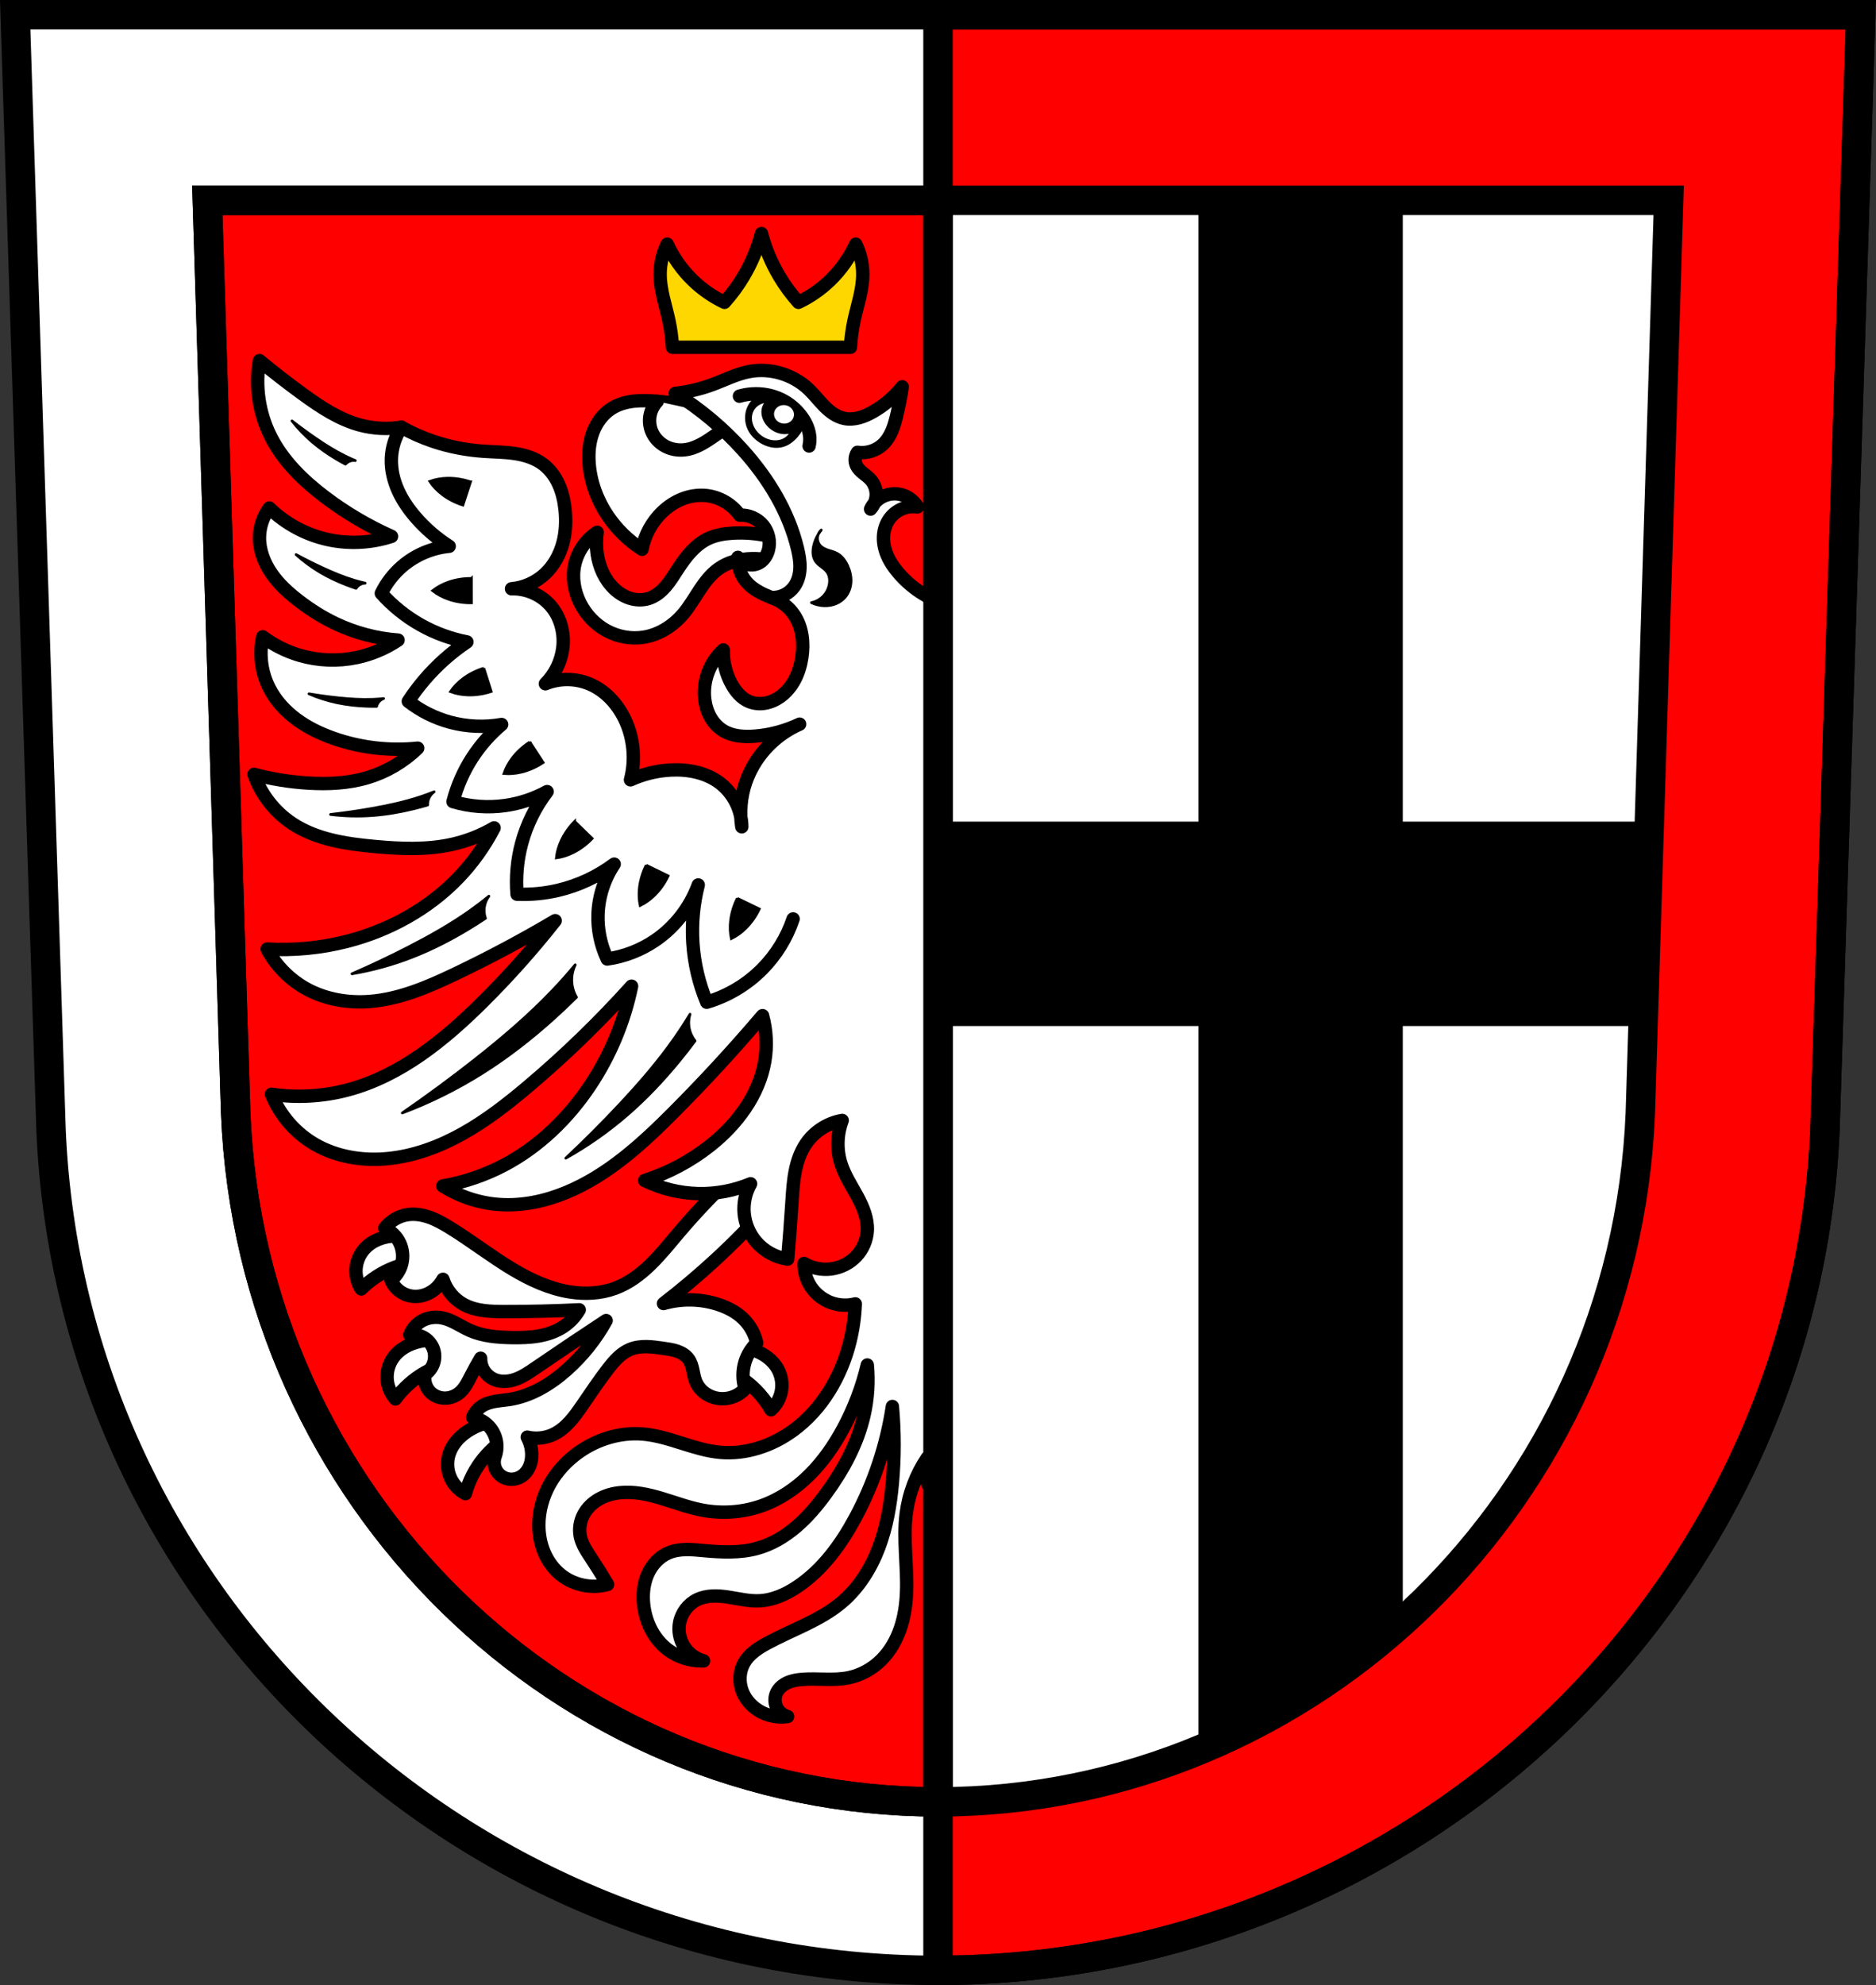 <?xml version="1.0" encoding="UTF-8" standalone="no"?>
<!-- Created with Inkscape (http://www.inkscape.org/) -->

<svg
   xmlns:dc="http://purl.org/dc/elements/1.1/"
   xmlns:cc="http://creativecommons.org/ns#"
   xmlns:rdf="http://www.w3.org/1999/02/22-rdf-syntax-ns#"
   xmlns:svg="http://www.w3.org/2000/svg"
   xmlns="http://www.w3.org/2000/svg"
   xmlns:sodipodi="http://sodipodi.sourceforge.net/DTD/sodipodi-0.dtd"
   xmlns:inkscape="http://www.inkscape.org/namespaces/inkscape"
   width="197.932mm"
   height="209.344mm"
   viewBox="0 0 701.334 741.769"
   id="svg12047"
   version="1.1"
   inkscape:version="0.91 r13725"
   sodipodi:docname="DEU Verband Altenahr COA.svg">
  <rect x="0" y="0" width="701.334" height="741.769" fill="#333333" stroke="none"/>
  <defs
     id="defs12049">
    <inkscape:path-effect
       effect="spiro"
       id="path-effect14027"
       is_visible="true" />
    <inkscape:path-effect
       effect="spiro"
       id="path-effect14023"
       is_visible="true" />
    <inkscape:path-effect
       effect="spiro"
       id="path-effect13920"
       is_visible="true" />
    <inkscape:path-effect
       effect="spiro"
       id="path-effect13916"
       is_visible="true" />
    <inkscape:path-effect
       effect="spiro"
       id="path-effect13897"
       is_visible="true" />
    <inkscape:path-effect
       effect="spiro"
       id="path-effect13753"
       is_visible="true" />
    <inkscape:path-effect
       effect="spiro"
       id="path-effect13704"
       is_visible="true" />
    <inkscape:path-effect
       effect="spiro"
       id="path-effect13700"
       is_visible="true" />
    <inkscape:path-effect
       effect="spiro"
       id="path-effect13696"
       is_visible="true" />
    <inkscape:path-effect
       effect="spiro"
       id="path-effect13692"
       is_visible="true" />
    <inkscape:path-effect
       effect="spiro"
       id="path-effect13688"
       is_visible="true" />
    <inkscape:path-effect
       effect="spiro"
       id="path-effect13595"
       is_visible="true" />
    <inkscape:path-effect
       effect="spiro"
       id="path-effect13595-5"
       is_visible="true" />
    <inkscape:path-effect
       effect="spiro"
       id="path-effect13704-5"
       is_visible="true" />
    <inkscape:path-effect
       effect="spiro"
       id="path-effect13704-5-4"
       is_visible="true" />
    <inkscape:path-effect
       effect="spiro"
       id="path-effect13704-5-3"
       is_visible="true" />
    <inkscape:path-effect
       effect="spiro"
       id="path-effect13753-7"
       is_visible="true" />
    <inkscape:path-effect
       effect="spiro"
       id="path-effect13700-0"
       is_visible="true" />
    <inkscape:path-effect
       effect="spiro"
       id="path-effect13692-4"
       is_visible="true" />
    <inkscape:path-effect
       effect="spiro"
       id="path-effect13696-5"
       is_visible="true" />
    <inkscape:path-effect
       effect="spiro"
       id="path-effect13688-7"
       is_visible="true" />
    <inkscape:path-effect
       effect="spiro"
       id="path-effect13920-1"
       is_visible="true" />
    <inkscape:path-effect
       effect="spiro"
       id="path-effect13920-1-6"
       is_visible="true" />
    <inkscape:path-effect
       effect="spiro"
       id="path-effect13920-1-6-7"
       is_visible="true" />
    <inkscape:path-effect
       effect="spiro"
       id="path-effect13920-1-6-8"
       is_visible="true" />
    <inkscape:path-effect
       effect="spiro"
       id="path-effect13920-1-6-8-3"
       is_visible="true" />
    <inkscape:path-effect
       effect="spiro"
       id="path-effect13920-1-6-8-3-3"
       is_visible="true" />
    <inkscape:path-effect
       effect="spiro"
       id="path-effect14027-0"
       is_visible="true" />
    <inkscape:path-effect
       effect="spiro"
       id="path-effect15367-3"
       is_visible="true" />
    <inkscape:path-effect
       effect="spiro"
       id="path-effect15363-5"
       is_visible="true" />
  </defs>
  <sodipodi:namedview
     id="base"
     pagecolor="#ffffff"
     bordercolor="#666666"
     borderopacity="1.0"
     inkscape:pageopacity="0.0"
     inkscape:pageshadow="2"
     inkscape:zoom="0.72664079"
     inkscape:cx="350.66704"
     inkscape:cy="370.88383"
     inkscape:document-units="px"
     inkscape:current-layer="layer1"
     showgrid="false"
     inkscape:window-width="1366"
     inkscape:window-height="745"
     inkscape:window-x="-8"
     inkscape:window-y="-8"
     inkscape:window-maximized="1"
     fit-margin-top="0"
     fit-margin-left="0"
     fit-margin-right="0"
     fit-margin-bottom="0"
     inkscape:snap-midpoints="true"
     inkscape:snap-smooth-nodes="true"
     inkscape:object-nodes="true"
     inkscape:snap-nodes="false" />
  <g
     inkscape:label="Ebene 1"
     inkscape:groupmode="layer"
     id="layer1"
     transform="translate(-13.161,-68.209)">
    <path
       style="fill:#ffffff;fill-rule:evenodd;stroke:none;stroke-width:11;stroke-opacity:1"
       inkscape:connector-curvature="0"
       d="m 18.841,73.709 13.398,416.624 c 7.415,175.25 153.92,314.046 331.589,314.144 177.51,-0.215 324.069,-139.061 331.589,-314.144 l 13.398,-416.624 -344.979,0 z"
       id="path10563-0-4" />
    <path
       style="opacity:1;fill:#ff0000;fill-opacity:1;fill-rule:nonzero;stroke:#000000;stroke-width:11;stroke-linecap:round;stroke-linejoin:round;stroke-miterlimit:4;stroke-dasharray:none;stroke-dashoffset:0;stroke-opacity:1"
       d="M 350.666 5.5 L 350.666 736.27 C 528.176 736.055 674.736 597.208 682.256 422.125 L 695.654 5.5 L 350.676 5.5 L 350.666 5.5 z "
       transform="translate(13.161,68.209)"
       id="rect13475" />
    <path
       style="fill:none;fill-rule:evenodd;stroke:#000000;stroke-width:11;stroke-opacity:1"
       inkscape:connector-curvature="0"
       d="m 18.84,73.709 13.398,416.624 c 7.415,175.25 153.92,314.046 331.589,314.144 177.51,-0.215 324.069,-139.061 331.589,-314.144 l 13.398,-416.624 -344.979,0 z"
       id="path10563-0" />
    <path
       style="fill:#ffffff;fill-rule:evenodd;stroke:none;stroke-width:11;stroke-opacity:1"
       inkscape:connector-curvature="0"
       d="m 90.661,143.072 10.609,341.182 c 5.871,143.516 121.876,257.179 262.558,257.259 140.555,-0.176 256.604,-113.88 262.558,-257.259 l 10.609,-341.182 -273.161,0 z"
       id="path10563-0-3-6-2-3" />
    <path
       style="fill:#ff0000;fill-opacity:1;fill-rule:evenodd;stroke:#000000;stroke-width:11;stroke-opacity:1"
       d="M 77.5 74.863 L 88.109 416.045 C 93.981 559.561 209.984 673.224 350.666 673.305 L 350.666 74.863 L 77.5 74.863 z "
       transform="translate(13.161,68.209)"
       id="path10563-0-3-6-2-3-8" />
    <path
       style="fill:none;fill-rule:evenodd;stroke:#000000;stroke-width:11;stroke-opacity:1"
       inkscape:connector-curvature="0"
       d="m 90.661,143.072 10.609,341.182 c 5.871,143.516 121.876,257.179 262.558,257.259 140.555,-0.176 256.604,-113.88 262.558,-257.259 l 10.609,-341.182 -273.161,0 z"
       id="path10563-0-3-6-2" />
    <path
       style="opacity:1;fill:#000000;fill-opacity:1;fill-rule:nonzero;stroke:none;stroke-width:1;stroke-linecap:round;stroke-linejoin:round;stroke-miterlimit:4;stroke-dasharray:none;stroke-dashoffset:0;stroke-opacity:1"
       d="M 448.033 74.863 L 448.033 307.006 L 350.666 307.006 L 350.666 383.4 L 448.033 383.4 L 448.033 654.057 C 476.2 642.505 502.004 626.115 524.428 605.875 L 524.428 383.4 L 614.24 383.4 L 616.615 307.006 L 524.428 307.006 L 524.428 74.863 L 448.033 74.863 z "
       transform="translate(13.161,68.209)"
       id="rect13556" />
    <path
       inkscape:connector-curvature="0"
       style="fill:#ffd700;fill-opacity:1;fill-rule:evenodd;stroke:#000000;stroke-width:5;stroke-linecap:butt;stroke-linejoin:round;stroke-miterlimit:4;stroke-dasharray:none;stroke-opacity:1"
       d="m 297.829,155.485 c -1.45,5.541 -3.675,10.879 -6.588,15.811 -2.081,3.523 -4.512,6.837 -7.246,9.881 -4.363,-2.08 -8.385,-4.873 -11.857,-8.234 -3.985,-3.857 -7.243,-8.464 -9.553,-13.506 -1.719,3.466 -2.628,7.33 -2.635,11.199 -0.01,5.937 2.051,11.653 3.293,17.459 0.696,3.253 1.138,6.559 1.318,9.881 l 33.268,0 33.268,0 c 0.181,-3.321 0.623,-6.628 1.318,-9.881 1.242,-5.806 3.303,-11.522 3.293,-17.459 -0.007,-3.869 -0.916,-7.733 -2.635,-11.199 -2.31,5.042 -5.568,9.649 -9.553,13.506 -3.473,3.362 -7.494,6.154 -11.857,8.234 -2.734,-3.044 -5.165,-6.358 -7.246,-9.881 -2.913,-4.931 -5.138,-10.269 -6.588,-15.811 z"
       id="path13593-1" />
    <path
       style="fill:#ffffff;fill-rule:evenodd;stroke:#000000;stroke-width:5;stroke-linecap:round;stroke-linejoin:round;stroke-miterlimit:4;stroke-dasharray:none;stroke-opacity:1"
       d="m 162.38,529.987 c -0.546,-0.011 -1.093,-0.003 -1.639,0.025 -2.082,0.109 -4.159,0.504 -6.094,1.281 -1.935,0.777 -3.726,1.943 -5.137,3.479 -1.837,1.999 -2.99,4.614 -3.227,7.318 -0.236,2.704 0.446,5.479 1.908,7.766 3.491,-3.483 7.716,-6.227 12.318,-7.998 4.476,-1.722 9.304,-2.524 14.096,-2.342 l -1.275,-6.527 c -3.325,-1.888 -7.129,-2.925 -10.951,-3.002 z m 12.822,38.936 c -1.639,-0.012 -3.279,0.15 -4.883,0.486 -2.041,0.428 -4.032,1.14 -5.824,2.205 -1.792,1.066 -3.383,2.492 -4.541,4.227 -1.507,2.258 -2.244,5.02 -2.061,7.729 0.183,2.708 1.285,5.347 3.082,7.381 2.913,-3.98 6.667,-7.342 10.941,-9.801 4.157,-2.391 8.803,-3.929 13.566,-4.486 l -2.268,-6.252 c -2.555,-0.967 -5.282,-1.468 -8.014,-1.488 z m 111.24,2.49 c -1.638,0.058 -3.267,0.29 -4.855,0.695 l -2.953,5.961 c 4.671,1.087 9.117,3.133 12.98,5.975 3.973,2.922 7.324,6.682 9.773,10.963 2.014,-1.82 3.404,-4.319 3.889,-6.99 0.485,-2.671 0.063,-5.498 -1.182,-7.91 -0.956,-1.853 -2.379,-3.448 -4.041,-4.707 -1.662,-1.259 -3.559,-2.19 -5.539,-2.844 -2.594,-0.857 -5.343,-1.24 -8.072,-1.143 z m -85.891,27.779 c -4.37,0.02 -8.727,1.317 -12.398,3.688 -1.752,1.131 -3.355,2.508 -4.646,4.145 -1.292,1.637 -2.267,3.538 -2.727,5.572 -0.598,2.648 -0.296,5.492 0.846,7.955 1.141,2.463 3.115,4.53 5.521,5.785 1.293,-4.759 3.593,-9.241 6.703,-13.068 3.024,-3.722 6.812,-6.822 11.059,-9.049 l -4.357,-5.027 z"
       id="path13702-4"
       inkscape:connector-curvature="0" />
    <path
       style="fill:#ffffff;fill-rule:evenodd;stroke:#000000;stroke-width:5;stroke-linecap:round;stroke-linejoin:round;stroke-miterlimit:4;stroke-dasharray:none;stroke-opacity:1"
       d="m 291.703,503.35 c -8.839,7.906 -17.131,16.422 -24.798,25.469 -3.445,4.065 -6.774,8.247 -10.598,11.958 -3.824,3.711 -8.198,6.968 -13.195,8.819 -5.419,2.007 -11.388,2.275 -17.091,1.34 -7.516,-1.232 -14.57,-4.478 -21.112,-8.378 -8.171,-4.871 -15.675,-10.791 -23.793,-15.75 -2.389,-1.46 -4.846,-2.842 -7.489,-3.765 -2.643,-0.923 -5.497,-1.373 -8.261,-0.926 -3.294,0.532 -6.358,2.371 -8.378,5.027 2.499,1.134 4.563,3.198 5.697,5.697 1.05,2.313 1.3,4.981 0.698,7.449 -0.602,2.468 -2.052,4.721 -4.049,6.291 0.713,1.661 1.885,3.123 3.352,4.179 1.467,1.056 3.225,1.704 5.026,1.853 2.889,0.239 5.818,-0.823 8.043,-2.681 1.226,-1.024 2.256,-2.282 3.016,-3.686 1.248,3.956 4.07,7.391 7.708,9.383 4.625,2.533 10.142,2.675 15.415,2.681 9.275,0.01 18.55,-0.213 27.814,-0.67 -1.481,2.552 -3.564,4.751 -6.032,6.367 -2.764,1.81 -5.967,2.874 -9.223,3.435 -3.256,0.561 -6.576,0.635 -9.879,0.586 -5.362,-0.08 -10.846,-0.51 -15.75,-2.681 -3.486,-1.543 -6.649,-3.951 -10.388,-4.692 -2.481,-0.492 -5.14,-0.185 -7.372,1.005 -2.142,1.142 -3.844,3.087 -4.692,5.362 1.789,-0.264 3.664,0.094 5.231,0.998 1.567,0.904 2.815,2.348 3.482,4.029 0.677,1.704 0.751,3.64 0.208,5.392 -0.543,1.751 -1.701,3.305 -3.224,4.327 -0.502,2.38 0.282,4.992 2.011,6.702 1.442,1.427 3.484,2.208 5.513,2.183 2.029,-0.025 4.026,-0.839 5.546,-2.183 1.822,-1.611 2.913,-3.867 4.021,-6.032 1.162,-2.27 2.391,-4.505 3.686,-6.702 -0.043,1.716 0.456,3.442 1.408,4.87 0.952,1.428 2.353,2.553 3.954,3.173 2.544,0.986 5.445,0.67 7.999,-0.292 2.554,-0.962 4.83,-2.523 7.081,-4.065 8.769,-6.003 17.594,-11.923 26.474,-17.761 -3.819,6.923 -8.829,13.186 -14.745,18.431 -6.102,5.411 -13.387,9.818 -21.447,11.059 -1.714,0.264 -3.449,0.383 -5.16,0.673 -1.71,0.29 -3.417,0.763 -4.894,1.672 -1.647,1.014 -2.959,2.564 -3.686,4.356 2.621,0.473 5.051,1.932 6.702,4.021 1.172,1.484 1.954,3.273 2.246,5.142 0.292,1.868 0.093,3.811 -0.57,5.582 -0.431,1.34 -0.404,2.823 0.077,4.146 0.481,1.323 1.412,2.477 2.604,3.227 1.045,0.658 2.282,1.003 3.516,0.998 1.235,-0.005 2.464,-0.359 3.521,-0.998 1.388,-0.839 2.459,-2.155 3.121,-3.635 0.662,-1.481 0.927,-3.121 0.9,-4.742 -0.037,-2.216 -0.617,-4.42 -1.676,-6.367 3.23,0.758 6.712,0.398 9.718,-1.005 2.319,-1.082 4.328,-2.749 6.062,-4.632 1.734,-1.883 3.209,-3.985 4.662,-6.092 3.186,-4.618 6.295,-9.295 9.718,-13.74 2.298,-2.984 4.883,-5.969 8.378,-7.372 1.942,-0.78 4.066,-1.021 6.158,-0.982 2.092,0.04 4.169,0.352 6.241,0.647 1.735,0.246 3.485,0.483 5.139,1.062 1.654,0.579 3.227,1.532 4.244,2.96 0.856,1.201 1.267,2.658 1.58,4.099 0.312,1.441 0.545,2.913 1.101,4.278 0.604,1.483 1.585,2.806 2.807,3.84 1.222,1.034 2.683,1.779 4.23,2.192 2.011,0.537 4.17,0.51 6.167,-0.077 1.997,-0.587 3.827,-1.733 5.227,-3.274 -1.021,-3.247 -1.021,-6.807 0,-10.053 0.836,-2.659 2.349,-5.103 4.356,-7.037 -0.751,-3.418 -2.521,-6.605 -5.027,-9.048 -2.602,-2.537 -5.927,-4.239 -9.383,-5.362 -6.578,-2.138 -13.797,-2.256 -20.442,-0.335 6.595,-5.083 12.97,-10.452 19.101,-16.085 7.157,-6.576 13.983,-13.514 20.442,-20.777 l -0.67,-13.74 -8.378,-1.34 z"
       id="path13751-2"
       inkscape:path-effect="#path-effect13753-7"
       inkscape:original-d="m 291.70339,503.35038 c 0,0 -16.19565,17.32022 -24.79829,25.46852 -7.64443,7.2407 -14.0869,16.69557 -23.79295,20.77695 -5.26764,2.21504 -11.44028,2.19297 -17.09073,1.34045 -7.48646,-1.12954 -14.40085,-4.87315 -21.11206,-8.3778 -8.43091,-4.40269 -15.17602,-11.72381 -23.79296,-15.75027 -4.96297,-2.31906 -10.31527,-5.37703 -15.75027,-4.69157 -3.23111,0.40751 -8.37781,5.02668 -8.37781,5.02668 0,0 4.97261,3.11088 5.69691,5.69691 1.27141,4.53943 -3.35112,13.73959 -3.35112,13.73959 0,0 4.97589,5.51392 8.3778,6.03202 2.7937,0.42547 5.71582,-1.07733 8.04269,-2.6809 1.30725,-0.90089 3.01601,-3.68623 3.01601,-3.68623 0,0 4.21047,7.34511 7.70758,9.38314 4.50615,2.62607 10.21394,2.29505 15.41517,2.6809 9.24871,0.68612 27.8143,-0.67023 27.8143,-0.67023 0,0 -3.48043,4.94002 -6.03202,6.36713 -5.67883,3.17618 -12.59593,3.89481 -19.1014,4.02135 -5.32459,0.10357 -10.65688,-1.12543 -15.75026,-2.6809 -3.6339,-1.10976 -6.62841,-4.14507 -10.38848,-4.69157 -2.45444,-0.35674 -5.18847,-0.17011 -7.37247,1.00534 -2.09121,1.12551 -4.69156,5.36179 -4.69156,5.36179 0,0 7.49012,1.90462 8.71292,5.02668 1.23697,3.15824 -3.01601,9.71826 -3.01601,9.71826 0,0 0.13936,5.30993 2.01067,6.70224 2.95744,2.20043 7.80864,1.73938 11.0587,0 2.13059,-1.14026 2.7677,-3.96611 4.02134,-6.03202 1.32273,-2.17976 3.68623,-6.70224 3.68623,-6.70224 0,0 2.33597,6.9355 5.3618,8.04269 4.91362,1.79796 10.33747,-2.14644 15.08005,-4.35646 9.6321,-4.48851 26.47385,-17.76094 26.47385,-17.76094 0,0 -8.65725,13.44694 -14.74494,18.43116 -6.2236,5.0955 -13.8987,8.28059 -21.44717,11.0587 -3.22937,1.18852 -7.11771,0.55042 -10.05337,2.34579 -1.62282,0.99248 -3.68623,4.35646 -3.68623,4.35646 0,0 5.24691,1.86034 6.70224,4.02134 2.02093,3.00084 1.67556,10.72359 1.67556,10.72359 0,0 0.5391,5.8723 2.6809,7.37247 1.92136,1.34577 5.05192,1.2493 7.03736,0 2.62179,-1.64973 3.7272,-5.29416 4.02134,-8.37781 0.20839,-2.18472 -1.67556,-6.36713 -1.67556,-6.36713 0,0 6.77765,0.39431 9.71825,-1.00533 4.56448,-2.17256 7.46501,-6.85886 10.72359,-10.72359 3.61607,-4.28871 5.96735,-9.5683 9.71825,-13.7396 2.4873,-2.76608 4.91548,-6.01225 8.3778,-7.37246 3.84824,-1.51183 8.33817,-1.11165 12.39915,-0.33512 3.3423,0.6391 7.09416,1.50342 9.38314,4.02135 1.97232,2.1696 1.05951,5.93479 2.6809,8.3778 1.70848,2.57422 4.01648,5.38408 7.03735,6.03202 3.87076,0.83024 11.39381,-3.35112 11.39381,-3.35112 0,0 -0.91693,-6.83012 0,-10.05336 0.75488,-2.6536 4.35646,-7.03736 4.35646,-7.03736 0,0 -2.60177,-6.59373 -5.02668,-9.04803 -2.53185,-2.56254 -5.90917,-4.40868 -9.38314,-5.36179 -6.57201,-1.80308 -20.44184,-0.33511 -20.44184,-0.33511 0,0 12.99217,-10.43148 19.10139,-16.08538 7.1306,-6.59917 20.44184,-20.77695 20.44184,-20.77695 l -0.67022,-13.7396 z"
       inkscape:connector-curvature="0"
       sodipodi:nodetypes="caaaaaacacaacaacaaaaacacaaacaacaaacacaaacaaaaaaaacacaacaccc" />
    <path
       style="fill:#ffffff;fill-rule:evenodd;stroke:#000000;stroke-width:5;stroke-linecap:round;stroke-linejoin:round;stroke-miterlimit:4;stroke-dasharray:none;stroke-opacity:1"
       d="m 313.486,273.463 c -8.009,-4.476 -17.316,-6.596 -26.474,-6.032 -3.102,0.191 -6.231,0.697 -9.048,2.011 -4.934,2.301 -8.429,6.828 -11.394,11.394 -1.452,2.236 -2.834,4.534 -4.585,6.544 -1.751,2.011 -3.922,3.744 -6.474,4.514 -2.217,0.669 -4.633,0.572 -6.841,-0.123 -2.208,-0.695 -4.212,-1.97 -5.893,-3.563 -3.584,-3.397 -5.664,-8.182 -6.367,-13.069 -0.383,-2.663 -0.383,-5.38 0,-8.043 -4.218,2.726 -7.297,7.159 -8.378,12.064 -1.064,4.829 -0.208,9.99 2.011,14.41 2.159,4.301 5.609,7.962 9.832,10.268 4.224,2.306 9.209,3.227 13.961,2.467 5.757,-0.922 10.978,-4.263 14.745,-8.713 2.3,-2.717 4.088,-5.819 6.047,-8.791 1.958,-2.972 4.142,-5.874 7.023,-7.965 3.62,-2.628 8.154,-3.807 12.627,-3.888 4.472,-0.081 8.907,0.88 13.177,2.213 2.735,0.853 5.421,1.861 8.043,3.016 l -2.011,-8.713 z"
       id="path13698-2"
       inkscape:path-effect="#path-effect13700-0"
       inkscape:original-d="m 313.48569,273.46347 c 0,0 -17.42311,-6.00779 -26.47386,-6.03202 -3.08957,-0.008 -6.33968,0.52394 -9.04802,2.01067 -4.70834,2.58462 -7.59588,7.59588 -11.39382,11.39382 -3.68623,3.68623 -6.00999,9.7598 -11.0587,11.0587 -4.27965,1.10104 -9.3533,-0.84073 -12.73425,-3.68624 -3.70759,-3.12042 -5.27808,-8.34738 -6.36713,-13.06937 -0.60249,-2.61232 0,-8.04269 0,-8.04269 0,0 -7.24177,7.30176 -8.37781,12.06403 -1.12535,4.71744 -0.76368,10.43194 2.01068,14.40983 5.1459,7.37822 14.7995,12.92445 23.79296,12.73426 5.70766,-0.12071 10.45683,-4.94407 14.74493,-8.71292 5.32041,-4.67615 6.80826,-13.44324 13.06937,-16.7556 7.61883,-4.03065 17.27722,-2.93773 25.80363,-1.67556 2.83233,0.41927 8.04269,3.016 8.04269,3.016 z"
       inkscape:connector-curvature="0"
       sodipodi:nodetypes="caaaaaacaaaaaacc" />
    <path
       style="fill:#ffffff;fill-rule:evenodd;stroke:#000000;stroke-width:5;stroke-linecap:butt;stroke-linejoin:round;stroke-miterlimit:4;stroke-dasharray:none;stroke-opacity:1"
       d="m 289.358,224.872 c -9.747,-3.749 -20.087,-5.848 -30.495,-6.702 -2.927,-0.24 -5.877,-0.383 -8.795,-0.051 -2.918,0.332 -5.817,1.157 -8.296,2.732 -3.265,2.074 -5.65,5.378 -6.986,9.009 -1.336,3.63 -1.671,7.575 -1.392,11.433 0.511,7.058 3.061,13.918 7.037,19.772 3.351,4.935 7.712,9.18 12.734,12.399 1.005,-5.345 3.745,-10.349 7.708,-14.075 2.15,-2.021 4.658,-3.676 7.407,-4.749 2.749,-1.073 5.74,-1.554 8.679,-1.283 5.04,0.465 9.822,3.233 12.734,7.372 3.285,-0.226 6.643,1.224 8.732,3.77 2.089,2.546 2.855,6.122 1.992,9.3 -0.517,1.903 -1.644,3.705 -3.351,4.692 -1.323,0.765 -2.946,0.993 -4.428,0.622 -1.482,-0.371 -2.807,-1.336 -3.614,-2.633 -0.14,3.401 1.088,6.84 3.351,9.383 2.398,2.694 5.772,4.294 9.127,5.617 9.153,3.61 18.91,5.685 28.74,6.112 -1.056,-11.144 -3.307,-22.174 -6.702,-32.841 -3.026,-9.504 -6.959,-18.719 -11.729,-27.479 -6.869,-5.135 -14.448,-9.32 -22.453,-12.399 z"
       id="path13690-4"
       inkscape:path-effect="#path-effect13692-4"
       inkscape:original-d="m 289.35761,224.87221 c -9.73885,-3.67074 -20.09232,-6.38618 -30.49519,-6.70224 -5.76391,-0.17512 -12.56618,-0.89426 -17.09073,2.6809 -5.77792,4.56553 -8.20473,13.07988 -8.37779,20.44184 -0.16441,6.99363 3.26031,13.88332 7.03734,19.77161 3.19876,4.98678 12.73426,12.39915 12.73426,12.39915 0,0 3.66607,-10.57075 7.70758,-14.07471 4.32668,-3.7512 10.3787,-6.50684 16.08538,-6.03202 4.88792,0.40669 12.73427,7.37247 12.73427,7.37247 0,0 10.53519,7.43728 10.72358,13.06937 0.0642,1.92075 -1.54765,4.02756 -3.35112,4.69157 -2.59322,0.95479 -8.04269,-2.01067 -8.04269,-2.01067 0,0 1.26004,6.80288 3.35112,9.38314 2.24929,2.77548 5.81049,4.29028 9.12731,5.61742 9.09341,3.6385 28.74036,6.1115 28.74036,6.1115 0,0 -3.37523,-22.17521 -6.70224,-32.84099 -2.96567,-9.50741 -4.92233,-20.20897 -11.72893,-27.47919 -4.63655,-3.9343 -14.45237,-9.38376 -22.45251,-12.39915 z"
       inkscape:connector-curvature="0"
       sodipodi:nodetypes="aaaaacaacaacaacaca" />
    <path
       style="fill:#ffffff;fill-rule:evenodd;stroke:#000000;stroke-width:5;stroke-linecap:round;stroke-linejoin:miter;stroke-miterlimit:4;stroke-dasharray:none;stroke-opacity:1"
       d="m 258.862,218.17 c -1.399,1.486 -2.352,3.387 -2.707,5.397 -0.355,2.01 -0.109,4.122 0.696,5.997 0.995,2.315 2.837,4.241 5.067,5.414 2.23,1.173 4.831,1.601 7.332,1.288 4.359,-0.544 8.125,-3.187 11.729,-5.697 2.771,-1.93 5.564,-3.829 8.378,-5.697"
       id="path13694-8"
       inkscape:path-effect="#path-effect13696-5"
       inkscape:original-d="m 258.86242,218.16997 c 0,0 -3.68917,7.92161 -2.01068,11.39381 2.04477,4.22991 7.70203,6.6003 12.39914,6.70224 4.3454,0.0943 7.96714,-3.51968 11.72893,-5.6969 2.92284,-1.69166 8.3778,-5.69691 8.3778,-5.69691"
       inkscape:connector-curvature="0"
       sodipodi:nodetypes="caaac" />
    <path
       style="fill:#ffffff;fill-rule:evenodd;stroke:#000000;stroke-width:5;stroke-linecap:round;stroke-linejoin:round;stroke-miterlimit:4;stroke-dasharray:none;stroke-opacity:1"
       d="m 298.237,447.723 c 1.515,5.561 1.796,11.454 0.816,17.134 -2.17,12.583 -10.385,23.487 -20.397,31.412 -7.29,5.77 -15.624,10.215 -24.477,13.054 6.206,3.047 13.078,4.73 19.989,4.895 6.688,0.16 13.406,-1.1 19.581,-3.671 -1.897,3.354 -2.738,7.295 -2.376,11.131 0.362,3.836 1.925,7.55 4.416,10.49 2.977,3.513 7.271,5.883 11.83,6.527 0.619,-7.201 1.163,-14.409 1.632,-21.621 0.244,-3.751 0.468,-7.517 1.194,-11.205 0.726,-3.688 1.974,-7.323 4.109,-10.416 3.104,-4.496 8.075,-7.659 13.462,-8.567 -1.97,5.184 -2.117,11.041 -0.408,16.318 1.389,4.289 3.919,8.099 6.066,12.063 2.147,3.965 3.967,8.319 3.725,12.821 -0.191,3.542 -1.705,6.99 -4.15,9.56 -2.445,2.57 -5.796,4.249 -9.312,4.719 -3.5,0.467 -7.148,-0.263 -10.199,-2.04 -0.046,3.18 0.927,6.368 2.741,8.981 1.814,2.613 4.461,4.638 7.457,5.705 2.863,1.02 6.031,1.164 8.975,0.408 -0.19,4.812 -0.875,9.605 -2.04,14.278 -3.231,12.961 -10.425,25.167 -21.213,33.044 -7.849,5.731 -17.655,9.051 -27.332,8.159 -9.913,-0.914 -19.079,-6.069 -29.004,-6.852 -8.351,-0.659 -16.841,1.921 -23.693,6.741 -4.434,3.119 -8.232,7.174 -10.89,11.899 -2.659,4.725 -4.159,10.122 -4.132,15.544 0.017,3.481 0.664,6.972 2.036,10.171 1.372,3.199 3.479,6.099 6.194,8.277 4.815,3.862 11.524,5.237 17.47,3.58 -1.958,-3.313 -3.999,-6.578 -6.119,-9.791 -1.686,-2.554 -3.459,-5.162 -4.079,-8.159 -0.568,-2.748 -0.093,-5.682 1.224,-8.159 1.282,-2.411 3.328,-4.378 5.697,-5.736 2.369,-1.358 5.051,-2.125 7.765,-2.422 5.283,-0.579 10.603,0.584 15.693,2.114 5.09,1.53 10.086,3.438 15.311,4.413 7.321,1.367 15.002,0.836 22.029,-1.632 6.781,-2.381 12.876,-6.517 17.973,-11.584 5.097,-5.066 9.224,-11.049 12.623,-17.381 4.001,-7.453 7.027,-15.429 8.975,-23.661 0.589,6.267 0.175,12.628 -1.224,18.765 -2.436,10.689 -7.798,20.529 -14.278,29.372 -3.295,4.497 -6.913,8.794 -11.163,12.401 -4.25,3.608 -9.162,6.519 -14.538,7.996 -6.466,1.777 -13.311,1.425 -19.989,0.816 -2.194,-0.2 -4.392,-0.427 -6.595,-0.387 -2.203,0.04 -4.425,0.356 -6.46,1.202 -3.521,1.465 -6.279,4.482 -7.823,7.968 -1.544,3.487 -1.938,7.41 -1.56,11.205 0.619,6.204 3.392,12.299 8.159,16.318 3.936,3.319 9.134,5.101 14.278,4.895 -2.993,-0.786 -5.662,-2.745 -7.309,-5.366 -1.647,-2.62 -2.255,-5.874 -1.666,-8.912 0.709,-3.654 3.181,-6.938 6.527,-8.567 1.767,-0.86 3.731,-1.267 5.694,-1.37 1.963,-0.103 3.93,0.09 5.873,0.382 3.887,0.584 7.759,1.57 11.685,1.396 5.137,-0.227 10.01,-2.436 14.278,-5.303 9.386,-6.305 16.264,-15.743 21.621,-25.701 6.961,-12.939 11.675,-27.083 13.87,-41.61 0.858,9.493 0.858,19.063 0,28.556 -0.743,8.219 -2.145,16.438 -5.065,24.157 -2.92,7.719 -7.425,14.949 -13.7,20.309 -8.167,6.977 -18.714,10.367 -28.148,15.502 -3.349,1.823 -6.708,4.014 -8.567,7.343 -1.767,3.165 -1.936,7.124 -0.651,10.514 1.285,3.39 3.953,6.189 7.178,7.843 2.991,1.534 6.464,2.113 9.791,1.632 -1.812,-0.488 -3.379,-1.817 -4.156,-3.526 -0.777,-1.708 -0.748,-3.763 0.076,-5.449 0.811,-1.659 2.324,-2.905 4.008,-3.665 1.683,-0.761 3.535,-1.075 5.375,-1.23 5.858,-0.494 11.838,0.547 17.593,-0.654 4.601,-0.96 8.87,-3.359 12.187,-6.689 3.248,-3.262 5.576,-7.372 7.059,-11.729 1.483,-4.358 2.144,-8.964 2.324,-13.563 0.381,-9.749 -1.363,-19.558 -0.143,-29.237 0.942,-7.469 3.671,-14.707 7.894,-20.94 -1.368,3.55 -1.061,7.705 0.816,11.015 1.302,2.296 3.326,4.175 5.711,5.303 l 0,-335.331 c -6.595,-2.184 -12.581,-6.175 -17.134,-11.422 -1.772,-2.042 -3.339,-4.287 -4.402,-6.773 -1.063,-2.486 -1.607,-5.226 -1.309,-7.913 0.245,-2.212 1.07,-4.371 2.448,-6.119 1.187,-1.506 2.774,-2.692 4.554,-3.404 1.78,-0.712 3.748,-0.947 5.645,-0.675 -0.872,-1.484 -2.138,-2.734 -3.632,-3.588 -1.494,-0.854 -3.214,-1.31 -4.935,-1.308 -1.871,0.002 -3.739,0.547 -5.317,1.552 -1.579,1.005 -2.863,2.465 -3.658,4.16 1.344,-1.496 2.111,-3.497 2.111,-5.507 0,-2.011 -0.767,-4.012 -2.111,-5.507 -0.842,-0.937 -1.885,-1.666 -2.861,-2.463 -0.976,-0.796 -1.915,-1.696 -2.443,-2.84 -0.359,-0.777 -0.512,-1.648 -0.441,-2.501 0.071,-0.853 0.367,-1.687 0.849,-2.394 3.342,0.506 6.889,-0.574 9.383,-2.856 1.527,-1.397 2.649,-3.192 3.47,-5.092 0.821,-1.899 1.354,-3.91 1.833,-5.923 0.834,-3.503 1.515,-7.044 2.04,-10.607 -3.023,3.797 -6.786,7.002 -11.015,9.383 -1.616,0.91 -3.309,1.704 -5.1,2.182 -1.791,0.478 -3.689,0.633 -5.507,0.265 -2.891,-0.585 -5.371,-2.436 -7.451,-4.526 -2.08,-2.091 -3.864,-4.466 -6.011,-6.488 -5.786,-5.449 -14.216,-7.986 -22.029,-6.527 -4.828,0.901 -9.263,3.195 -13.87,4.895 -4.467,1.648 -9.137,2.747 -13.87,3.264 9.37,5.839 17.912,13.003 25.293,21.213 9.457,10.519 17.08,22.964 20.397,36.715 0.578,2.398 1.027,4.851 0.944,7.316 -0.083,2.465 -0.727,4.961 -2.168,6.962 -0.964,1.339 -2.27,2.429 -3.76,3.139 -1.49,0.709 -3.16,1.036 -4.807,0.941 3.467,1.159 6.529,3.492 8.567,6.527 3.074,4.579 3.696,10.459 2.856,15.91 -0.439,2.844 -1.255,5.645 -2.593,8.193 -1.339,2.547 -3.213,4.836 -5.566,6.493 -1.703,1.199 -3.658,2.063 -5.716,2.388 -2.057,0.326 -4.216,0.101 -6.115,-0.757 -2.673,-1.208 -4.668,-3.57 -6.119,-6.119 -2.246,-3.947 -3.388,-8.515 -3.264,-13.054 -5.057,4.542 -7.726,11.607 -6.935,18.358 0.275,2.351 0.951,4.667 2.107,6.732 1.156,2.065 2.803,3.872 4.828,5.098 3.481,2.107 7.774,2.363 11.83,2.04 5.786,-0.461 11.486,-1.99 16.726,-4.487 -6.634,2.903 -12.384,7.791 -16.318,13.87 -1.588,2.454 -2.886,5.097 -3.834,7.862 -1.821,5.311 -2.33,11.067 -1.469,16.615 -0.047,-6.297 -3.149,-12.502 -8.159,-16.318 -5.144,-3.918 -11.9,-5.223 -18.358,-4.895 -5.202,0.264 -10.352,1.517 -15.094,3.672 1.952,-7.411 1.216,-15.499 -2.04,-22.437 -2.76,-5.88 -7.446,-11.013 -13.462,-13.462 -5.166,-2.103 -11.152,-2.103 -16.318,0 3.597,-3.589 5.937,-8.415 6.527,-13.462 0.621,-5.313 -0.748,-10.908 -4.079,-15.094 -3.577,-4.495 -9.354,-7.149 -15.094,-6.935 4.695,-0.415 9.231,-2.463 12.646,-5.711 3.15,-2.996 5.319,-6.946 6.48,-11.135 1.161,-4.189 1.342,-8.613 0.863,-12.934 -0.351,-3.17 -1.06,-6.322 -2.372,-9.23 -1.311,-2.908 -3.245,-5.569 -5.787,-7.496 -3.1,-2.349 -6.954,-3.508 -10.803,-4.064 -3.849,-0.556 -7.754,-0.555 -11.634,-0.831 -6.299,-0.449 -12.551,-1.638 -18.54,-3.64 -4.174,-1.395 -8.216,-3.184 -12.056,-5.335 -5.148,0.822 -10.469,0.542 -15.502,-0.816 -7.799,-2.104 -14.675,-6.679 -21.213,-11.422 -5.571,-4.042 -11.014,-8.26 -16.318,-12.646 -1.668,9.497 -0.216,19.516 4.079,28.148 4.589,9.223 12.181,16.631 20.397,22.845 7.699,5.823 16.066,10.761 24.885,14.686 -7.594,2.486 -15.851,2.913 -23.661,1.224 -8.254,-1.786 -15.982,-5.936 -22.029,-11.83 -2.331,3.169 -3.635,7.081 -3.672,11.015 -0.045,4.816 1.776,9.523 4.512,13.486 2.737,3.963 6.354,7.241 10.174,10.175 4.318,3.316 8.945,6.245 13.87,8.567 7.29,3.437 15.215,5.523 23.253,6.119 -4.685,3.142 -9.98,5.372 -15.502,6.527 -6.996,1.464 -14.352,1.188 -21.213,-0.816 -4.988,-1.457 -9.711,-3.819 -13.87,-6.935 -1.419,6.417 -0.538,13.318 2.448,19.173 2.368,4.645 5.994,8.586 10.191,11.68 4.197,3.093 8.957,5.364 13.878,7.086 10.031,3.509 20.841,4.773 31.412,3.672 -5.251,5.105 -11.748,8.919 -18.765,11.015 -7.103,2.121 -14.63,2.482 -22.029,2.04 -6.885,-0.411 -13.728,-1.506 -20.397,-3.264 2.598,7.451 7.696,14.005 14.278,18.358 8.927,5.904 19.939,7.576 30.596,8.567 9.794,0.911 19.779,1.36 29.372,-0.816 5.439,-1.233 10.687,-3.305 15.502,-6.119 -3.545,6.864 -8.096,13.208 -13.462,18.765 -11.225,11.627 -25.951,19.667 -41.61,23.661 -9.701,2.474 -19.785,3.441 -29.78,2.856 3.391,6.375 8.719,11.703 15.094,15.094 7.063,3.757 15.276,5.102 23.253,4.487 11.171,-0.86 21.704,-5.382 31.82,-10.199 12.802,-6.096 25.329,-12.768 37.531,-19.989 -8.361,10.588 -17.358,20.675 -26.924,30.188 -14.45,14.368 -30.895,27.796 -50.585,33.044 -9.277,2.472 -19.058,3.031 -28.556,1.632 3.15,7.835 8.996,14.558 16.318,18.765 8.057,4.63 17.671,6.16 26.924,5.303 9.969,-0.923 19.562,-4.499 28.298,-9.39 8.735,-4.891 16.674,-11.08 24.327,-17.534 13.757,-11.604 26.716,-24.153 38.755,-37.531 -2.717,13.217 -8.013,25.899 -15.502,37.123 -8.203,12.294 -19.146,22.903 -32.228,29.78 -7.147,3.757 -14.887,6.383 -22.845,7.751 6.353,4.017 13.715,6.423 21.213,6.935 8.484,0.579 17.023,-1.247 24.885,-4.487 15.646,-6.449 28.446,-18.196 40.387,-30.188 11.479,-11.528 22.504,-23.507 33.044,-35.899 z"
       id="path13686-1"
       inkscape:path-effect="#path-effect13688-7"
       inkscape:original-d="m 298.23738,447.72293 c 0,0 2.30882,11.61433 0.81589,17.13368 -3.25976,12.05134 -11.19828,22.9714 -20.39725,31.41176 -6.81334,6.25146 -24.47669,13.05423 -24.47669,13.05423 0,0 13.13188,4.70732 19.9893,4.89534 6.63837,0.18201 19.58135,-3.6715 19.58135,-3.6715 0,0 -1.92952,15.56727 2.03973,21.62107 2.46952,3.76645 11.8304,6.52712 11.8304,6.52712 0,0 0.49507,-14.48351 1.63178,-21.62108 1.16709,-7.32831 0.97773,-15.59149 5.30328,-21.62107 3.10045,-4.32186 13.46218,-8.56685 13.46218,-8.56685 0,0 -1.35484,10.95986 -0.40794,16.3178 1.55129,8.77778 11.47917,16.13222 9.79067,24.88464 -1.23908,6.42284 -7.23013,12.29068 -13.46218,14.27807 -3.30298,1.05331 -10.19862,-2.03973 -10.19862,-2.03973 0,0 4.9815,11.80455 10.19862,14.68602 2.62143,1.44784 8.97479,0.40794 8.97479,0.40794 0,0 -0.36274,9.77235 -2.03972,14.27807 -4.56559,12.26681 -10.75447,25.17363 -21.21314,33.04354 -7.59737,5.71685 -17.82829,7.88272 -27.3323,8.15889 -9.9298,0.28855 -19.07217,-7.07631 -29.00362,-6.85178 -8.20886,0.18558 -17.27487,1.61915 -23.69256,6.74097 -8.15102,6.50515 -14.5992,17.0231 -15.02267,27.44312 -0.27343,6.72816 2.98013,14.23196 8.23018,18.44857 4.63473,3.7224 17.47035,3.58045 17.47035,3.58045 0,0 -4.23663,-6.43399 -6.11918,-9.79067 -1.48735,-2.65203 -3.60289,-5.15584 -4.07945,-8.1589 -0.43102,-2.71607 -0.30027,-5.86981 1.22384,-8.1589 2.90804,-4.36765 8.28946,-7.27797 13.46218,-8.1589 10.41124,-1.77306 20.46621,5.82239 31.00381,6.52712 7.34671,0.49133 15.2938,1.34351 22.02902,-1.63178 12.84609,-5.67478 22.80977,-17.27641 30.59587,-28.96408 4.67667,-7.02012 8.97478,-23.66081 8.97478,-23.66081 0,0 0.38039,12.70578 -1.22383,18.76547 -2.786,10.52364 -7.46508,20.88133 -14.27807,29.37203 -6.84481,8.53035 -15.44862,16.58717 -25.70053,20.39724 -6.25092,2.32312 -13.32953,0.4719 -19.9893,0.81589 -4.3541,0.2249 -9.42913,-1.60637 -13.05423,0.81589 -5.91617,3.95313 -9.41314,12.05811 -9.38273,19.17341 0.026,6.08123 3.58183,12.31373 8.15889,16.31779 3.78681,3.31274 14.27807,4.89534 14.27807,4.89534 0,0 -9.22742,-8.66226 -8.97478,-14.27807 0.16134,-3.58639 3.29619,-7.00179 6.52711,-8.56684 6.97672,-3.37952 15.61122,1.71219 23.25286,0.40795 5.00468,-0.85418 10.12692,-2.38021 14.27807,-5.30329 9.15351,-6.44556 16.15021,-15.93315 21.62108,-25.70052 7.14471,-12.75575 13.87013,-41.61038 13.87013,-41.61038 0,0 1.88801,19.22655 0,28.55614 -3.19098,15.7682 -7.99664,32.51396 -18.76547,44.46599 -7.17004,7.95783 -19.34412,9.40069 -28.14819,15.50191 -3.09132,2.14228 -7.59894,3.70861 -8.56685,7.343 -1.67134,6.27571 1.54804,14.18778 6.52712,18.35752 2.53657,2.12426 9.79068,1.63178 9.79068,1.63178 0,0 -5.1494,-5.86771 -4.07945,-8.97479 1.14859,-3.33544 5.97273,-3.99181 9.38273,-4.89533 5.67268,-1.50304 11.93665,0.90929 17.59315,-0.65356 4.46667,-1.23411 9.15915,-3.18127 12.18683,-6.68945 5.87518,-6.8076 7.81553,-16.43792 9.38273,-25.29258 1.69854,-9.59671 -1.86632,-19.64503 -0.14257,-29.23724 1.31935,-7.34185 7.89352,-20.93998 7.89352,-20.93998 0,0 -0.77942,7.69655 0.81589,11.01451 1.12574,2.34135 5.71122,5.30328 5.71122,5.30328 l 0,-335.33068 c 0,0 -12.83449,-6.07156 -17.13368,-11.42245 -3.28981,-4.0946 -5.73648,-9.4336 -5.71123,-14.68602 0.0106,-2.19682 0.89426,-4.56576 2.44767,-6.11917 2.58901,-2.58901 10.19862,-4.07945 10.19862,-4.07945 0,0 -5.27881,-4.97358 -8.56684,-4.89534 -3.54496,0.0844 -8.97479,5.71123 -8.97479,5.71123 0,0 1.40502,-7.62248 0,-11.01451 -0.9567,-2.30969 -4.44338,-2.95584 -5.30327,-5.30329 -0.56321,-1.53752 0.40793,-4.89533 0.40793,-4.89533 0,0 6.90085,-0.72771 9.38275,-2.85562 3.09356,-2.65232 4.02393,-7.14563 5.30327,-11.01451 1.13033,-3.41827 2.03972,-10.60657 2.03972,-10.60657 0,0 -6.70614,7.21488 -11.01451,9.38274 -3.24125,1.63091 -7.07323,3.27298 -10.60656,2.44766 -5.64601,-1.31879 -8.33796,-8.30174 -13.46217,-11.01451 -6.76856,-3.5833 -14.37299,-6.72329 -22.02903,-6.52711 -4.90128,0.12559 -9.16527,3.51595 -13.87012,4.89533 -4.55779,1.33627 -13.87013,3.26356 -13.87013,3.26356 0,0 18.28842,12.72663 25.29258,21.21314 8.91158,10.79761 17.46786,23.02477 20.39724,36.71503 0.9995,4.67107 1.49673,10.35169 -1.22383,14.27807 -1.80136,2.59976 -8.56685,4.07945 -8.56685,4.07945 0,0 6.6945,3.46402 8.56685,6.52712 2.81009,4.5972 3.73928,10.59478 2.85561,15.90985 -0.91845,5.52424 -3.53817,11.52222 -8.1589,14.68602 -3.28464,2.24898 -8.05693,2.89973 -11.8304,1.63177 -2.73436,-0.9188 -4.69793,-3.60899 -6.11917,-6.11917 -2.20992,-3.90313 -3.26356,-13.05423 -3.26356,-13.05423 0,0 -7.48718,11.8396 -6.93506,18.35752 0.38582,4.55477 3.17704,9.22807 6.93506,11.8304 3.28987,2.27815 7.83293,2.2225 11.8304,2.03972 5.76639,-0.26366 16.72574,-4.48739 16.72574,-4.48739 0,0 -11.94086,8.23065 -16.3178,13.87012 -1.78763,2.30327 -3.05344,5.05257 -3.83384,7.86177 -1.48819,5.35706 -1.46944,16.61492 -1.46944,16.61492 0,0 -3.44512,-12.47563 -8.1589,-16.31779 -4.9089,-4.00121 -12.0249,-4.8257 -18.35752,-4.89534 -5.17771,-0.0569 -15.09396,3.67151 -15.09396,3.67151 0,0 1.14561,-15.63615 -2.03972,-22.43697 -2.69175,-5.74699 -7.59912,-11.03362 -13.46218,-13.46218 -5.02523,-2.08152 -16.3178,0 -16.3178,0 0,0 6.0603,-8.49705 6.52712,-13.46218 0.48787,-5.18896 -0.71379,-11.11456 -4.07945,-15.09396 -3.57562,-4.22765 -15.09396,-6.93507 -15.09396,-6.93507 0,0 9.59167,-2.23799 12.64629,-5.71122 5.53947,-6.29861 8.00384,-15.70684 7.34301,-24.06875 -0.48871,-6.18393 -3.28088,-12.89368 -8.1589,-16.72574 -6.01962,-4.72887 -14.94128,-3.34202 -22.43696,-4.89534 -6.16682,-1.27794 -12.53288,-1.74715 -18.53962,-3.63975 -4.1915,-1.32066 -12.05624,-5.33503 -12.05624,-5.33503 0,0 -10.51945,0.58056 -15.50191,-0.81589 -7.73299,-2.16735 -14.4807,-7.04398 -21.21313,-11.42246 -5.76884,-3.7518 -16.3178,-12.64629 -16.3178,-12.64629 0,0 0.0722,19.55594 4.07945,28.14819 4.31487,9.25188 12.50801,16.36609 20.39725,22.84492 7.4434,6.1127 24.88463,14.68601 24.88463,14.68601 0,0 -15.95467,2.95177 -23.6608,1.22384 -8.13296,-1.82363 -22.02902,-11.8304 -22.02902,-11.8304 0,0 -4.12279,7.17081 -3.67151,11.01451 1.08241,9.21935 8.11496,17.10418 14.68602,23.6608 3.84676,3.8383 8.87623,6.42414 13.87012,8.56684 7.36549,3.16028 23.25286,6.11917 23.25286,6.11917 0,0 -9.98586,5.52314 -15.5019,6.52712 -6.9619,1.26714 -14.35868,0.94197 -21.21314,-0.81589 -5.00705,-1.28409 -13.87012,-6.93506 -13.87012,-6.93506 0,0 -0.74129,13.57494 2.44767,19.17341 5.03522,8.83972 14.65669,14.90445 24.06874,18.76546 9.75313,4.00093 31.41176,3.67151 31.41176,3.67151 0,0 -11.86157,8.79119 -18.76546,11.01451 -7.01941,2.26052 -14.65866,2.28423 -22.02903,2.03972 -6.88177,-0.2283 -20.39724,-3.26356 -20.39724,-3.26356 0,0 7.84246,14.03564 14.27807,18.35752 8.79223,5.90449 20.08452,7.27145 30.59586,8.56684 9.72092,1.19798 19.77647,1.14787 29.37204,-0.81589 5.4425,-1.11383 15.5019,-6.11917 15.5019,-6.11917 0,0 -7.73982,13.61588 -13.46218,18.76546 -11.86033,10.67318 -26.3974,18.84941 -41.61038,23.66081 -9.508,3.00709 -29.77997,2.85561 -29.77997,2.85561 0,0 8.80922,11.75773 15.09396,15.09396 6.97245,3.7013 15.37299,4.95889 23.25286,4.48739 11.11816,-0.66527 21.55992,-5.86351 31.81969,-10.19862 13.05641,-5.51678 37.53093,-19.9893 37.53093,-19.9893 0,0 -16.70394,21.39323 -26.92436,30.18792 -15.26639,13.13676 -31.45363,26.74896 -50.58516,33.04354 -9.05664,2.97978 -28.55614,1.63178 -28.55614,1.63178 0,0 9.14389,14.61243 16.31779,18.76546 7.91639,4.58286 17.86563,6.5726 26.92436,5.30329 19.51357,-2.73423 36.60103,-15.45739 52.62489,-26.92437 14.62416,-10.46532 38.75476,-37.53092 38.75476,-37.53092 0,0 -7.81749,26.13322 -15.5019,37.12298 -8.3817,11.98699 -19.6561,22.30353 -32.22765,29.77997 -6.91146,4.11032 -22.84491,7.75096 -22.84491,7.75096 0,0 13.7914,6.42379 21.21313,6.93506 8.40874,0.57927 17.15503,-1.12651 24.88464,-4.48739 15.41339,-6.70183 27.91088,-18.92537 40.38654,-30.18792 12.07226,-10.89837 33.04354,-35.89915 33.04354,-35.89915 z"
       inkscape:connector-curvature="0"
       sodipodi:nodetypes="caacacacaacaaacacaaaaaaacaaaaaaacaaaaaaacaaaaacaaaaacaaaaaacaccaaacacaacaacaaaaacaaacaaaaacaaacaacaacaacaacaaaaacaacaacacaaacaacaacaacaaacaacaaacaacaaacaacaaac" />
    <path
       style="fill:none;fill-rule:evenodd;stroke:#000000;stroke-width:11;stroke-linecap:butt;stroke-linejoin:round;stroke-opacity:1;stroke-miterlimit:4;stroke-dasharray:none"
       d="m 363.827,741.514 0.007,-598.442"
       id="path13895"
       inkscape:path-effect="#path-effect13897"
       inkscape:original-d="m 363.8268,741.51404 0.007,-598.44158"
       inkscape:connector-curvature="0" />
    <path
       inkscape:connector-curvature="0"
       style="fill:#000000;fill-rule:evenodd;stroke:#000000;stroke-width:1px;stroke-linecap:butt;stroke-linejoin:round;stroke-opacity:1"
       d="m 122.304,225.479 c 2.289,2.905 4.869,5.58 7.689,7.973 2.804,2.379 5.842,4.476 9.006,6.35 1.085,0.643 2.185,1.259 3.299,1.85 0.348,-0.392 0.771,-0.717 1.24,-0.951 0.753,-0.376 1.625,-0.511 2.457,-0.383 -1.265,-0.52 -2.512,-1.084 -3.738,-1.688 -3.842,-1.892 -7.476,-4.185 -11.01,-6.604 -3.05,-2.087 -6.032,-4.27 -8.943,-6.547 z m 197.885,40.779 c -0.501,0.431 -0.872,0.997 -1.115,1.611 0.338,-0.559 0.703,-1.104 1.115,-1.611 z m -1.115,1.611 c -0.796,1.316 -1.395,2.753 -1.734,4.254 -0.231,1.022 -0.35,2.077 -0.242,3.119 0.108,1.042 0.452,2.073 1.08,2.912 0.571,0.763 1.349,1.339 2.111,1.91 0.762,0.571 1.533,1.162 2.078,1.943 0.866,1.243 1.068,2.86 0.838,4.357 -0.262,1.704 -1.057,3.322 -2.246,4.57 -1.189,1.249 -2.768,2.122 -4.457,2.467 1.512,0.73 3.181,1.132 4.859,1.172 1.476,0.035 2.964,-0.209 4.33,-0.77 1.366,-0.561 2.606,-1.44 3.545,-2.58 1.294,-1.572 1.978,-3.603 2.068,-5.637 0.09,-2.034 -0.393,-4.07 -1.23,-5.926 -0.863,-1.912 -2.168,-3.708 -4.021,-4.691 -1.014,-0.538 -2.144,-0.81 -3.234,-1.17 -1.09,-0.36 -2.186,-0.834 -2.965,-1.678 -0.742,-0.803 -1.14,-1.913 -1.078,-3.004 0.025,-0.431 0.14,-0.849 0.299,-1.25 z m -195.213,7.568 c 2.741,2.483 5.732,4.692 8.912,6.582 3.161,1.878 6.504,3.439 9.936,4.76 1.177,0.453 2.366,0.877 3.562,1.273 0.278,-0.445 0.641,-0.834 1.064,-1.143 0.68,-0.496 1.516,-0.776 2.357,-0.789 -1.334,-0.302 -2.657,-0.648 -3.967,-1.039 -4.104,-1.225 -8.067,-2.882 -11.955,-4.678 -3.355,-1.55 -6.66,-3.207 -9.91,-4.967 z m 4.811,52.029 c 3.397,1.465 6.941,2.588 10.561,3.35 3.598,0.757 7.267,1.154 10.941,1.295 1.26,0.049 2.521,0.066 3.781,0.055 0.119,-0.51 0.338,-0.997 0.639,-1.426 0.484,-0.689 1.184,-1.224 1.977,-1.508 -1.36,0.145 -2.724,0.244 -4.09,0.297 -4.279,0.166 -8.565,-0.12 -12.824,-0.564 -3.676,-0.383 -7.34,-0.882 -10.984,-1.498 z m 46.805,36.596 c -1.8,0.725 -3.626,1.389 -5.471,1.992 -5.777,1.889 -11.734,3.171 -17.719,4.232 -5.163,0.916 -10.355,1.67 -15.564,2.262 5.201,0.645 10.467,0.776 15.693,0.391 5.203,-0.384 10.36,-1.277 15.428,-2.518 1.738,-0.425 3.467,-0.892 5.184,-1.398 -0.03,-0.734 0.081,-1.474 0.326,-2.166 0.397,-1.121 1.15,-2.112 2.123,-2.795 z m 20.467,39.016 c -2.231,1.828 -4.525,3.578 -6.875,5.25 -7.349,5.228 -15.234,9.659 -23.256,13.781 -6.914,3.552 -13.941,6.883 -21.068,9.984 7.657,-1.296 15.182,-3.369 22.422,-6.178 7.212,-2.798 14.133,-6.319 20.766,-10.301 2.277,-1.367 4.521,-2.787 6.73,-4.262 -0.37,-1.054 -0.539,-2.179 -0.494,-3.295 0.071,-1.789 0.699,-3.55 1.775,-4.98 z m 32.266,25.65 c -2.663,3.214 -5.435,6.338 -8.311,9.363 -8.987,9.456 -18.956,17.931 -29.205,26.002 -8.831,6.955 -17.886,13.624 -27.146,19.996 10.508,-3.95 20.615,-8.967 30.113,-14.951 9.465,-5.964 18.316,-12.877 26.629,-20.363 2.855,-2.571 5.648,-5.211 8.377,-7.916 -0.814,-1.398 -1.364,-2.953 -1.607,-4.553 -0.39,-2.565 0.017,-5.245 1.15,-7.578 z m 42.912,18.463 c -1.795,2.986 -3.693,5.911 -5.688,8.768 -6.235,8.93 -13.402,17.172 -20.852,25.117 -6.419,6.846 -13.06,13.487 -19.906,19.906 8.18,-4.576 15.895,-9.984 22.986,-16.113 7.066,-6.108 13.505,-12.922 19.43,-20.143 2.035,-2.48 4.01,-5.008 5.924,-7.582 -0.847,-1.052 -1.493,-2.265 -1.895,-3.555 -0.643,-2.068 -0.643,-4.331 0,-6.398 z"
       id="path13914" />
    <path
       style="fill:none;fill-rule:evenodd;stroke:#000000;stroke-width:5;stroke-linecap:round;stroke-linejoin:round;stroke-miterlimit:4;stroke-dasharray:none;stroke-opacity:1"
       d="m 163.208,227.841 c -2.316,3.524 -3.628,7.699 -3.745,11.915 -0.113,4.055 0.866,8.099 2.537,11.795 1.671,3.696 4.022,7.057 6.688,10.114 3.595,4.123 7.783,7.727 12.396,10.666 -6.444,0.616 -12.678,3.273 -17.585,7.495 -3.242,2.79 -5.908,6.246 -7.784,10.09 4.207,4.712 9.197,8.723 14.702,11.82 5.376,3.023 11.241,5.174 17.297,6.342 -5.89,3.964 -11.24,8.731 -15.856,14.126 -2.188,2.557 -4.211,5.255 -6.054,8.072 4.606,3.589 9.932,6.252 15.567,7.784 6.27,1.704 12.918,2.002 19.315,0.865 -4.24,3.558 -7.945,7.751 -10.955,12.396 -3.266,5.042 -5.711,10.614 -7.207,16.432 6.329,1.882 13.067,2.377 19.603,1.441 5.444,-0.779 10.745,-2.546 15.567,-5.189 -4.384,5.74 -7.635,12.341 -9.513,19.315 -1.664,6.18 -2.252,12.648 -1.73,19.027 5.127,0.214 10.282,-0.273 15.279,-1.441 7.589,-1.775 14.803,-5.135 21.045,-9.802 -3.697,5.526 -5.818,12.094 -6.054,18.738 -0.204,5.743 0.994,11.53 3.459,16.72 6.378,-0.915 12.541,-3.301 17.874,-6.919 7.374,-5.003 13.11,-12.378 16.144,-20.756 -1.801,7.042 -2.485,14.368 -2.018,21.621 0.491,7.618 2.252,15.152 5.189,22.198 7.813,-2.301 15.026,-6.609 20.756,-12.396 5.206,-5.257 9.184,-11.722 11.531,-18.738"
       id="path14021"
       inkscape:path-effect="#path-effect14023"
       inkscape:original-d="m 163.2076,227.84065 c 0,0 -3.9408,7.75606 -3.74529,11.91459 0.37213,7.91539 4.56049,15.50371 9.22504,21.90947 3.20884,4.40665 12.39614,10.66645 12.39614,10.66645 0,0 -12.54484,3.59704 -17.58523,7.49534 -3.36007,2.59872 -7.78362,10.08989 -7.78362,10.08989 0,0 9.22769,8.72637 14.7024,11.81958 5.34663,3.02085 17.29695,6.34222 17.29695,6.34222 0,0 -11.06561,8.91425 -15.85554,14.12584 -2.27592,2.47627 -6.05393,8.07191 -6.05393,8.07191 0,0 9.95212,6.32471 15.56726,7.78362 6.23766,1.62065 19.31492,0.86485 19.31492,0.86485 0,0 -7.98581,7.74929 -10.95474,12.39615 -3.2202,5.04015 -7.20706,16.4321 -7.20706,16.4321 0,0 13.10162,2.25293 19.60321,1.44141 5.42766,-0.67747 15.56725,-5.18908 15.56725,-5.18908 0,0 -7.57026,12.40607 -9.51332,19.31492 -1.72416,6.13053 -1.72969,19.02665 -1.72969,19.02665 0,0 10.3419,-0.10175 15.27897,-1.44142 7.46835,-2.02653 21.04462,-9.8016 21.04462,-9.8016 0,0 -5.6981,12.184 -6.05394,18.73836 -0.30854,5.68313 3.45939,16.72038 3.45939,16.72038 0,0 12.74748,-3.10586 17.87352,-6.91878 7.03287,-5.23129 16.14382,-20.75633 16.14382,-20.75633 0,0 -2.5119,14.39967 -2.01798,21.62118 0.51851,7.58102 5.18908,22.19775 5.18908,22.19775 0,0 15.02023,-6.73572 20.75634,-12.39615 5.22029,-5.15142 11.5313,-18.73836 11.5313,-18.73836"
       inkscape:connector-curvature="0"
       sodipodi:nodetypes="caacacacacacacacacacacacacac" />
    <path
       style="fill:#000000;fill-rule:evenodd;stroke:#000000;stroke-width:1px;stroke-linecap:butt;stroke-linejoin:miter;stroke-opacity:1"
       d="m 288.81,403.885 c -1.325,2.64 -2.198,5.51 -2.532,8.323 -0.277,2.339 -0.183,4.636 0.275,6.732 1.932,-0.932 3.798,-2.275 5.468,-3.935 2.009,-1.997 3.731,-4.454 4.993,-7.125 l -4.102,-1.997 -4.102,-1.997 z"
       id="path14025"
       inkscape:connector-curvature="0" />
    <path
       style="fill:#000000;fill-rule:evenodd;stroke:#000000;stroke-width:1px;stroke-linecap:butt;stroke-linejoin:miter;stroke-opacity:1"
       d="m 254.745,391.516 c -1.325,2.64 -2.198,5.51 -2.532,8.323 -0.277,2.339 -0.183,4.636 0.275,6.732 1.932,-0.932 3.798,-2.275 5.468,-3.935 2.009,-1.997 3.731,-4.454 4.993,-7.125 l -4.102,-1.997 -4.102,-1.997 z"
       id="path14025-6"
       inkscape:connector-curvature="0"
       inkscape:transform-center-x="-5.0323874"
       inkscape:transform-center-y="-7.3938296" />
    <path
       style="fill:#000000;fill-rule:evenodd;stroke:#000000;stroke-width:1px;stroke-linecap:butt;stroke-linejoin:miter;stroke-opacity:1"
       d="m 227.985,375.171 c -2.081,2.096 -3.806,4.551 -5,7.12 -0.992,2.136 -1.618,4.348 -1.836,6.482 2.126,-0.283 4.317,-0.978 6.422,-2.035 2.531,-1.272 4.933,-3.07 6.965,-5.214 l -3.275,-3.176 -3.275,-3.176 z"
       id="path14025-6-2"
       inkscape:connector-curvature="0"
       inkscape:transform-center-x="-6.6683006"
       inkscape:transform-center-y="-6.6684346" />
    <path
       style="fill:#000000;fill-rule:evenodd;stroke:#000000;stroke-width:1px;stroke-linecap:butt;stroke-linejoin:miter;stroke-opacity:1"
       d="m 211.223,345.496 c -2.491,1.587 -4.713,3.603 -6.442,5.847 -1.438,1.865 -2.534,3.886 -3.216,5.92 2.137,0.191 4.427,-0.005 6.712,-0.574 2.749,-0.684 5.487,-1.91 7.94,-3.556 l -2.497,-3.819 -2.497,-3.819 z"
       id="path14025-6-3"
       inkscape:connector-curvature="0"
       inkscape:transform-center-x="-7.2727006"
       inkscape:transform-center-y="-5.7242118" />
    <path
       style="fill:#000000;fill-rule:evenodd;stroke:#000000;stroke-width:1px;stroke-linecap:butt;stroke-linejoin:miter;stroke-opacity:1"
       d="m 194.028,317.899 c -2.825,0.862 -5.506,2.21 -7.772,3.909 -1.884,1.412 -3.482,3.066 -4.684,4.843 2.007,0.756 4.266,1.18 6.621,1.244 2.832,0.076 5.798,-0.372 8.602,-1.301 l -1.384,-4.348 -1.384,-4.348 z"
       id="path14025-6-3-9"
       inkscape:connector-curvature="0"
       inkscape:transform-center-x="-7.5268956"
       inkscape:transform-center-y="-3.6446726" />
    <path
       style="fill:#000000;fill-rule:evenodd;stroke:#000000;stroke-width:1px;stroke-linecap:butt;stroke-linejoin:miter;stroke-opacity:1"
       d="m 189.417,284.352 c -2.954,-0.031 -5.916,0.444 -8.59,1.379 -2.223,0.777 -4.245,1.871 -5.927,3.203 1.685,1.327 3.711,2.414 5.936,3.185 2.676,0.928 5.64,1.397 8.594,1.358 l -0.006,-4.563 -0.006,-4.562 z"
       id="path14025-6-3-1"
       inkscape:connector-curvature="0"
       inkscape:transform-center-x="-7.1523356"
       inkscape:transform-center-y="0.055591573" />
    <path
       style="fill:#000000;fill-rule:evenodd;stroke:#000000;stroke-width:1px;stroke-linecap:butt;stroke-linejoin:miter;stroke-opacity:1"
       d="m 189.051,248.271 c -2.796,-0.952 -5.759,-1.425 -8.591,-1.372 -2.355,0.045 -4.617,0.452 -6.631,1.192 1.187,1.787 2.772,3.452 4.645,4.879 2.253,1.717 4.922,3.088 7.74,3.973 l 1.419,-4.336 1.419,-4.336 z"
       id="path14025-6-3-1-0"
       inkscape:connector-curvature="0"
       inkscape:transform-center-x="-7.4810956"
       inkscape:transform-center-y="3.8640055" />
    <g
       id="g14834"
       transform="matrix(1.105,0,0,1.112,-33.335,-28.511)">
      <path
         sodipodi:nodetypes="caaaac"
         inkscape:connector-curvature="0"
         inkscape:original-d="m 292.24353,220.10025 c 0,0 2.83471,-0.75896 4.28723,-0.74782 3.34759,0.0257 6.84905,0.45452 9.8506,1.87492 2.80092,1.32545 5.27112,3.46134 7.03698,5.93037 1.43955,2.0128 2.29098,4.45326 2.6351,6.87091 0.13275,0.93259 -0.23862,2.8144 -0.23862,2.8144"
         inkscape:path-effect="#path-effect15363-5"
         id="path15361-5"
         d="m 292.244,220.1 c 1.397,-0.4 2.837,-0.651 4.287,-0.748 3.373,-0.225 6.809,0.401 9.851,1.875 2.789,1.352 5.232,3.411 7.037,5.93 1.448,2.021 2.499,4.388 2.635,6.871 0.052,0.943 -0.029,1.893 -0.239,2.814"
         style="fill:none;fill-rule:evenodd;stroke:#000000;stroke-width:4.51;stroke-linecap:round;stroke-linejoin:round;stroke-miterlimit:4;stroke-dasharray:none;stroke-opacity:1" />
      <path
         sodipodi:nodetypes="caaaaac"
         inkscape:connector-curvature="0"
         inkscape:original-d="m 300.0734,219.51986 c 0,0 -3.94852,2.52325 -4.80009,4.50909 -0.9215,2.1489 -0.77648,4.80772 0.11348,6.96878 0.78771,1.91274 2.43771,3.58839 4.32243,4.57187 2.15989,1.12707 4.88686,1.68446 7.28095,1.14482 1.85141,-0.41732 3.37165,-1.82952 4.62802,-3.19765 1.34585,-1.46557 2.91492,-5.14743 2.91492,-5.14743"
         inkscape:path-effect="#path-effect15367-3"
         id="path15365-8"
         d="m 300.073,219.52 c -2.124,0.765 -3.904,2.437 -4.8,4.509 -0.95,2.196 -0.888,4.795 0.113,6.969 0.892,1.935 2.479,3.504 4.322,4.572 1.093,0.633 2.286,1.103 3.53,1.321 1.244,0.218 2.539,0.179 3.751,-0.176 1.825,-0.534 3.386,-1.759 4.628,-3.198 1.297,-1.502 2.294,-3.262 2.915,-5.147"
         style="fill:#000000;fill-rule:evenodd;stroke:#000000;stroke-width:0.902px;stroke-linecap:round;stroke-linejoin:miter;stroke-opacity:1" />
      <path
         inkscape:connector-curvature="0"
         id="path15369-1"
         d="m 308.275,223.256 a 3.375,3.099 8.95 0 0 -4.184,1.998 3.375,3.099 8.95 0 0 2.278,3.911 3.375,3.099 8.95 0 0 4.183,-1.998 3.375,3.099 8.95 0 0 -2.277,-3.911 z m -7.681,-0.812 a 7.099,5.872 36.038 0 0 -2.743,1.49 7.099,5.872 36.038 0 0 1.239,8.933 7.099,5.872 36.038 0 0 9.394,0.433 7.099,5.872 36.038 0 0 0.466,-0.581 7.099,5.872 36.038 0 1 -6.651,-1.924 7.099,5.872 36.038 0 1 -1.706,-8.352 z"
         style="opacity:1;fill:#ffffff;fill-opacity:1;fill-rule:nonzero;stroke:none;stroke-width:1;stroke-linecap:round;stroke-linejoin:round;stroke-miterlimit:4;stroke-dasharray:none;stroke-dashoffset:0;stroke-opacity:1" />
    </g>
  </g>
</svg>
